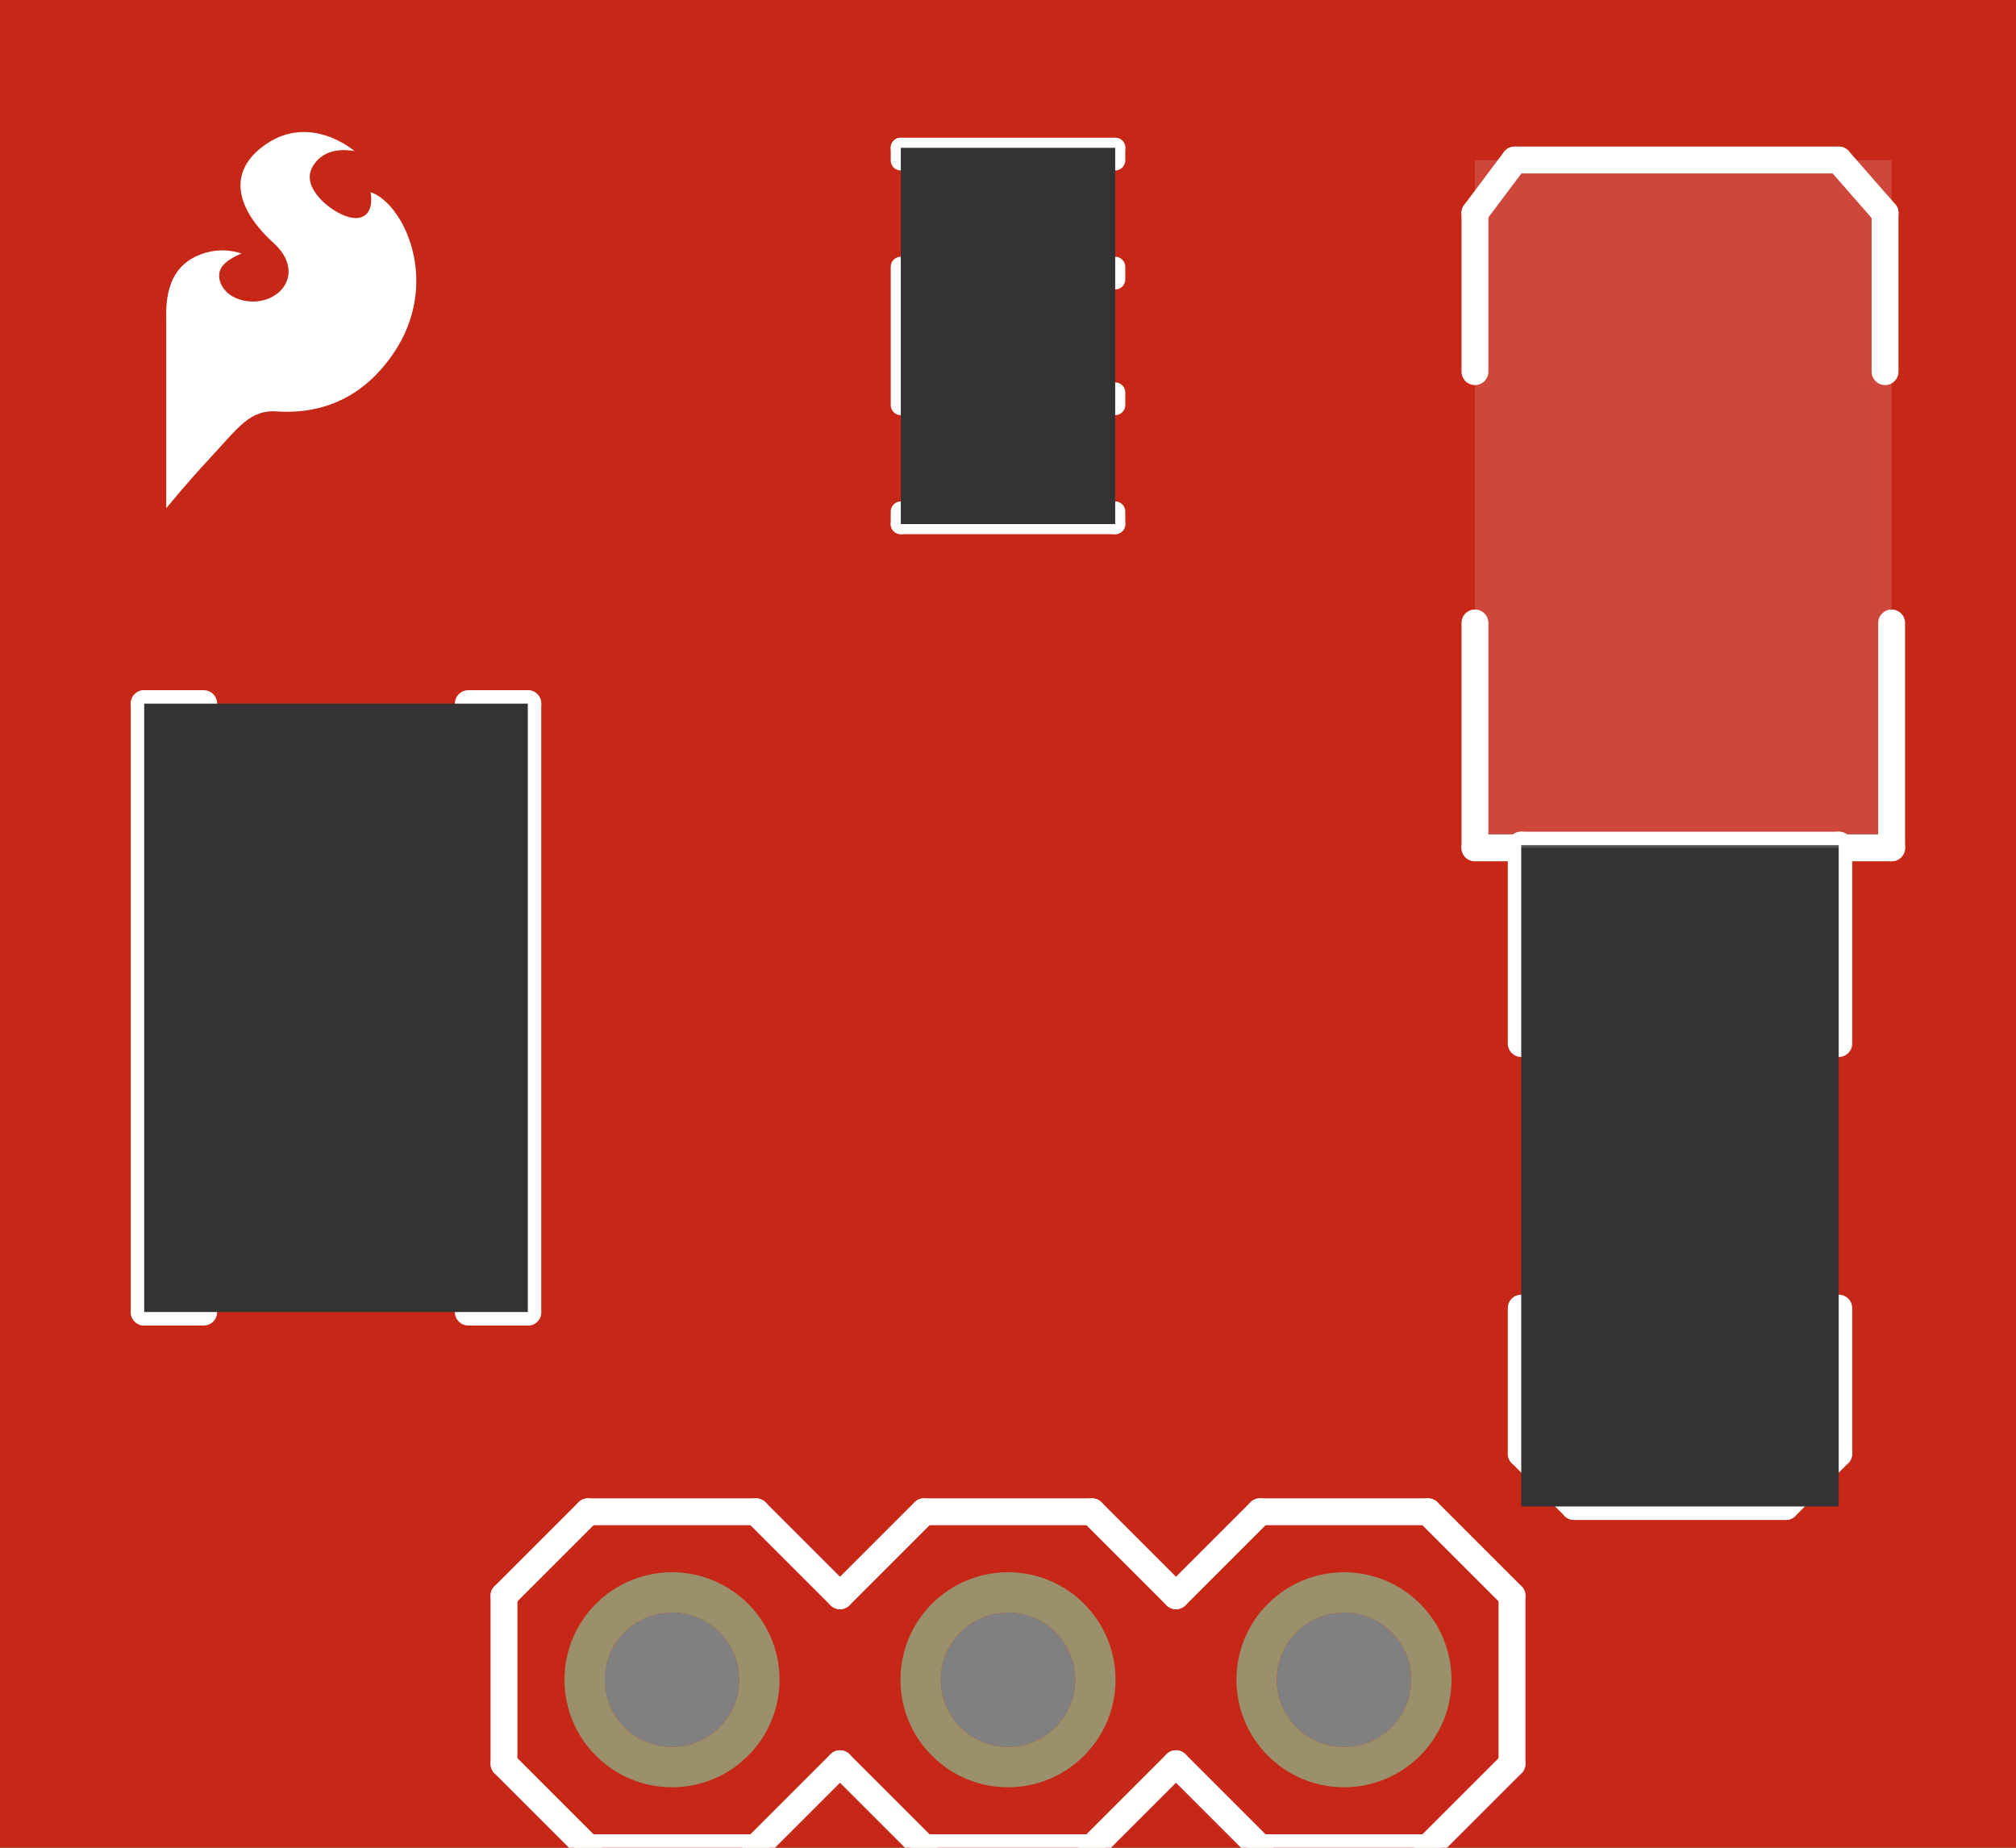 <?xml version='1.0' encoding='UTF-8' standalone='no'?>
<!-- Created with Fritzing (http://www.fritzing.org/) -->
<svg xmlns="http://www.w3.org/2000/svg" width="0.6in" x="0in" version="1.2" y="0in" height="0.55in" viewBox="0 0 43.2 39.6" baseProfile="tiny">
 <rect x="0" y="0" width="43.2" height="39.6" fill="#808080" stroke="none"/>
 <desc >Fritzing breadboard generated by brd2svg</desc>
 <g  id="breadboard" stroke-width="0">
  <g  id="icon" stroke-width="0">
   <path  fill="#C62717" stroke="none" stroke-width="0" d="M0,39.6L0,0L43.2,0L43.2,39.6L0,39.6M12.96,36a1.44,1.44,0,1,0,2.88,0,1.44,1.44,0,1,0,-2.88,0zM20.16,36a1.44,1.44,0,1,0,2.88,0,1.44,1.44,0,1,0,-2.88,0zM27.36,36a1.44,1.44,0,1,0,2.88,0,1.44,1.44,0,1,0,-2.88,0z"/>
   <g  stroke-width="0">
    <title >layer 21</title>
    <g  stroke-width="0">
     <title >element:C1</title>
     <g  stroke-width="0">
      <title >package:EIA3216</title>
      <line  stroke="white" stroke-linecap="round" y1="22.365" x1="32.598" y2="18.113" stroke-width="0.576" x2="32.598"/>
      <line  stroke="white" stroke-linecap="round" y1="18.113" x1="32.598" y2="18.113" stroke-width="0.576" x2="39.402"/>
      <line  stroke="white" stroke-linecap="round" y1="18.113" x1="39.402" y2="22.365" stroke-width="0.576" x2="39.402"/>
      <line  stroke="white" stroke-linecap="round" y1="28.035" x1="32.598" y2="31.153" stroke-width="0.576" x2="32.598"/>
      <line  stroke="white" stroke-linecap="round" y1="31.153" x1="32.598" y2="32.287" stroke-width="0.576" x2="33.732"/>
      <line  stroke="white" stroke-linecap="round" y1="32.287" x1="33.732" y2="32.287" stroke-width="0.576" x2="38.268"/>
      <line  stroke="white" stroke-linecap="round" y1="32.287" x1="38.268" y2="31.153" stroke-width="0.576" x2="39.402"/>
      <line  stroke="white" stroke-linecap="round" y1="31.153" x1="39.402" y2="28.035" stroke-width="0.576" x2="39.402"/>
     </g>
    </g>
    <g  stroke-width="0">
     <title >element:C2</title>
     <g  stroke-width="0">
      <title >package:EIA3528</title>
      <line  stroke="white" stroke-linecap="round" y1="13.351" x1="40.535" y2="18.17" stroke-width="0.576" x2="40.535"/>
      <line  stroke="white" stroke-linecap="round" y1="18.17" x1="40.535" y2="18.17" stroke-width="0.576" x2="31.606"/>
      <line  stroke="white" stroke-linecap="round" y1="18.17" x1="31.606" y2="13.351" stroke-width="0.576" x2="31.606"/>
      <line  stroke="white" stroke-linecap="round" y1="7.965" x1="40.394" y2="4.564" stroke-width="0.576" x2="40.394"/>
      <line  stroke="white" stroke-linecap="round" y1="4.564" x1="40.394" y2="3.43" stroke-width="0.576" x2="39.402"/>
      <line  stroke="white" stroke-linecap="round" y1="3.43" x1="39.402" y2="3.43" stroke-width="0.576" x2="32.457"/>
      <line  stroke="white" stroke-linecap="round" y1="3.43" x1="32.457" y2="4.564" stroke-width="0.576" x2="31.606"/>
      <line  stroke="white" stroke-linecap="round" y1="4.564" x1="31.606" y2="7.965" stroke-width="0.576" x2="31.606"/>
     </g>
    </g>
    <g  stroke-width="0">
     <title >element:D1</title>
     <g  stroke-width="0">
      <title >package:SMA-DIODE</title>
      <line  stroke="white" stroke-linecap="round" y1="28.12" x1="4.365" y2="28.12" stroke-width="0.576" x2="3.09"/>
      <line  stroke="white" stroke-linecap="round" y1="28.12" x1="3.09" y2="15.08" stroke-width="0.576" x2="3.09"/>
      <line  stroke="white" stroke-linecap="round" y1="15.08" x1="3.09" y2="15.08" stroke-width="0.576" x2="4.365"/>
      <line  stroke="white" stroke-linecap="round" y1="15.08" x1="10.035" y2="15.08" stroke-width="0.576" x2="11.31"/>
      <line  stroke="white" stroke-linecap="round" y1="15.08" x1="11.31" y2="28.12" stroke-width="0.576" x2="11.31"/>
      <line  stroke="white" stroke-linecap="round" y1="28.12" x1="11.31" y2="28.12" stroke-width="0.576" x2="10.035"/>
      <line  stroke="white" stroke-linecap="round" y1="18.765" x1="4.365" y2="18.765" stroke-width="0.576" x2="10.035"/>
     </g>
    </g>
    <g  stroke-width="0">
     <title >element:IC1</title>
     <g  stroke-width="0">
      <title >package:SOT23-5</title>
      <line  stroke="white" stroke-linecap="round" y1="3.168" x1="19.303" y2="3.168" stroke-width="0.432" x2="23.897"/>
      <line  stroke="white" stroke-linecap="round" y1="11.232" x1="23.897" y2="11.232" stroke-width="0.432" x2="19.303"/>
      <line  stroke="white" stroke-linecap="round" y1="8.681" x1="19.303" y2="5.719" stroke-width="0.432" x2="19.303"/>
      <line  stroke="white" stroke-linecap="round" y1="8.412" x1="23.897" y2="8.681" stroke-width="0.432" x2="23.897"/>
      <line  stroke="white" stroke-linecap="round" y1="5.719" x1="23.897" y2="5.988" stroke-width="0.432" x2="23.897"/>
      <line  stroke="white" stroke-linecap="round" y1="10.963" x1="23.897" y2="11.232" stroke-width="0.432" x2="23.897"/>
      <line  stroke="white" stroke-linecap="round" y1="3.168" x1="23.897" y2="3.437" stroke-width="0.432" x2="23.897"/>
      <line  stroke="white" stroke-linecap="round" y1="3.437" x1="19.303" y2="3.168" stroke-width="0.432" x2="19.303"/>
      <line  stroke="white" stroke-linecap="round" y1="11.232" x1="19.303" y2="10.963" stroke-width="0.432" x2="19.303"/>
     </g>
    </g>
    <g  stroke-width="0">
     <title >element:JP1</title>
     <g  stroke-width="0">
      <title >package:1X03</title>
      <line  stroke="white" stroke-linecap="round" y1="34.2" x1="25.2" y2="32.4" stroke-width="0.576" x2="27"/>
      <line  stroke="white" stroke-linecap="round" y1="32.4" x1="27" y2="32.4" stroke-width="0.576" x2="30.6"/>
      <line  stroke="white" stroke-linecap="round" y1="32.4" x1="30.6" y2="34.2" stroke-width="0.576" x2="32.4"/>
      <line  stroke="white" stroke-linecap="round" y1="37.8" x1="32.4" y2="39.6" stroke-width="0.576" x2="30.6"/>
      <line  stroke="white" stroke-linecap="round" y1="39.6" x1="30.6" y2="39.6" stroke-width="0.576" x2="27"/>
      <line  stroke="white" stroke-linecap="round" y1="39.6" x1="27" y2="37.8" stroke-width="0.576" x2="25.2"/>
      <line  stroke="white" stroke-linecap="round" y1="32.4" x1="12.6" y2="32.4" stroke-width="0.576" x2="16.2"/>
      <line  stroke="white" stroke-linecap="round" y1="32.4" x1="16.2" y2="34.2" stroke-width="0.576" x2="18"/>
      <line  stroke="white" stroke-linecap="round" y1="37.8" x1="18" y2="39.6" stroke-width="0.576" x2="16.2"/>
      <line  stroke="white" stroke-linecap="round" y1="34.2" x1="18" y2="32.4" stroke-width="0.576" x2="19.8"/>
      <line  stroke="white" stroke-linecap="round" y1="32.4" x1="19.8" y2="32.4" stroke-width="0.576" x2="23.4"/>
      <line  stroke="white" stroke-linecap="round" y1="32.4" x1="23.4" y2="34.2" stroke-width="0.576" x2="25.2"/>
      <line  stroke="white" stroke-linecap="round" y1="37.8" x1="25.2" y2="39.6" stroke-width="0.576" x2="23.4"/>
      <line  stroke="white" stroke-linecap="round" y1="39.6" x1="23.4" y2="39.6" stroke-width="0.576" x2="19.8"/>
      <line  stroke="white" stroke-linecap="round" y1="39.6" x1="19.8" y2="37.8" stroke-width="0.576" x2="18"/>
      <line  stroke="white" stroke-linecap="round" y1="34.2" x1="10.8" y2="37.8" stroke-width="0.576" x2="10.8"/>
      <line  stroke="white" stroke-linecap="round" y1="32.4" x1="12.6" y2="34.2" stroke-width="0.576" x2="10.8"/>
      <line  stroke="white" stroke-linecap="round" y1="37.8" x1="10.8" y2="39.6" stroke-width="0.576" x2="12.6"/>
      <line  stroke="white" stroke-linecap="round" y1="39.6" x1="16.2" y2="39.6" stroke-width="0.576" x2="12.6"/>
      <line  stroke="white" stroke-linecap="round" y1="34.2" x1="32.4" y2="37.8" stroke-width="0.576" x2="32.4"/>
     </g>
    </g>
    <g  stroke-width="0">
     <title >element:U1</title>
     <g  stroke-width="0">
      <title >package:CR54</title>
     </g>
    </g>
   </g>
   <rect  width="6.803" x="32.598" y="18.113" fill="#333333" height="14.173" stroke="none" fill-opacity="1" stroke-width="0"/>
   <rect  width="8.929" x="31.606" y="3.43" fill="#ffffff" height="14.74" stroke="none" fill-opacity="0.15" stroke-width="0"/>
   <rect  width="8.22" x="3.09" y="15.08" fill="#333333" height="13.039" stroke="none" fill-opacity="1" stroke-width="0"/>
   <rect  width="4.594" x="19.303" y="3.168" fill="#333333" height="8.064" stroke="none" fill-opacity="1" stroke-width="0"/>
   <circle  fill="none" cx="14.4" cy="36" connectorname="GND" stroke="#9A916C" r="1.872" id="connector11pin" stroke-width="0.864"/>
   <circle  fill="none" cx="21.6" cy="36" connectorname="VOUT" stroke="#9A916C" r="1.872" id="connector12pin" stroke-width="0.864"/>
   <circle  fill="none" cx="28.8" cy="36" connectorname="VIN" stroke="#9A916C" r="1.872" id="connector13pin" stroke-width="0.864"/>
  </g>
  <g  id="sfe-logo-flame" stroke-width="0" transform="matrix(1, 0, 0, 1, 3.561, 2.829)">
   <g  stroke-width="0">
    <title >element:JP2</title>
    <g  stroke-width="0">
     <title >package:SFE-LOGO-FLAME</title>
     <title >polygon</title>
    </g>
   </g>
   <g  stroke-width="0">
    <path  fill="#FFFFFF" stroke-width="0" d="M4.378,1.29c0,0,0.113,0.482,-0.251,0.55C3.873,1.885,3.464,1.634,3.258,1.383c-0.255,-0.31,-0.223,-0.554,-0.024,-0.771c0.297,-0.327,0.805,-0.2,0.805,-0.2S3.107,-0.406,2.136,0.263C1.273,0.858,1.521,1.669,2.299,2.376c0.703,0.64,0.144,1.341,-0.564,1.249c-0.486,-0.062,-0.685,-0.45,-0.568,-0.69c0.102,-0.205,0.449,-0.33,0.449,-0.33s-0.4,-0.163,-0.871,0.016C0.322,2.779,-0.027,3.129,0.001,4.004l0,4.06c0,0,0.438,-0.54,0.95,-1.088C1.528,6.358,1.79,5.94,2.381,5.99C3.5,6.058,4.308,5.561,4.857,4.764C5.913,3.232,5.087,1.519,4.378,1.29z"/>
   </g>
  </g>
 </g>
</svg>
